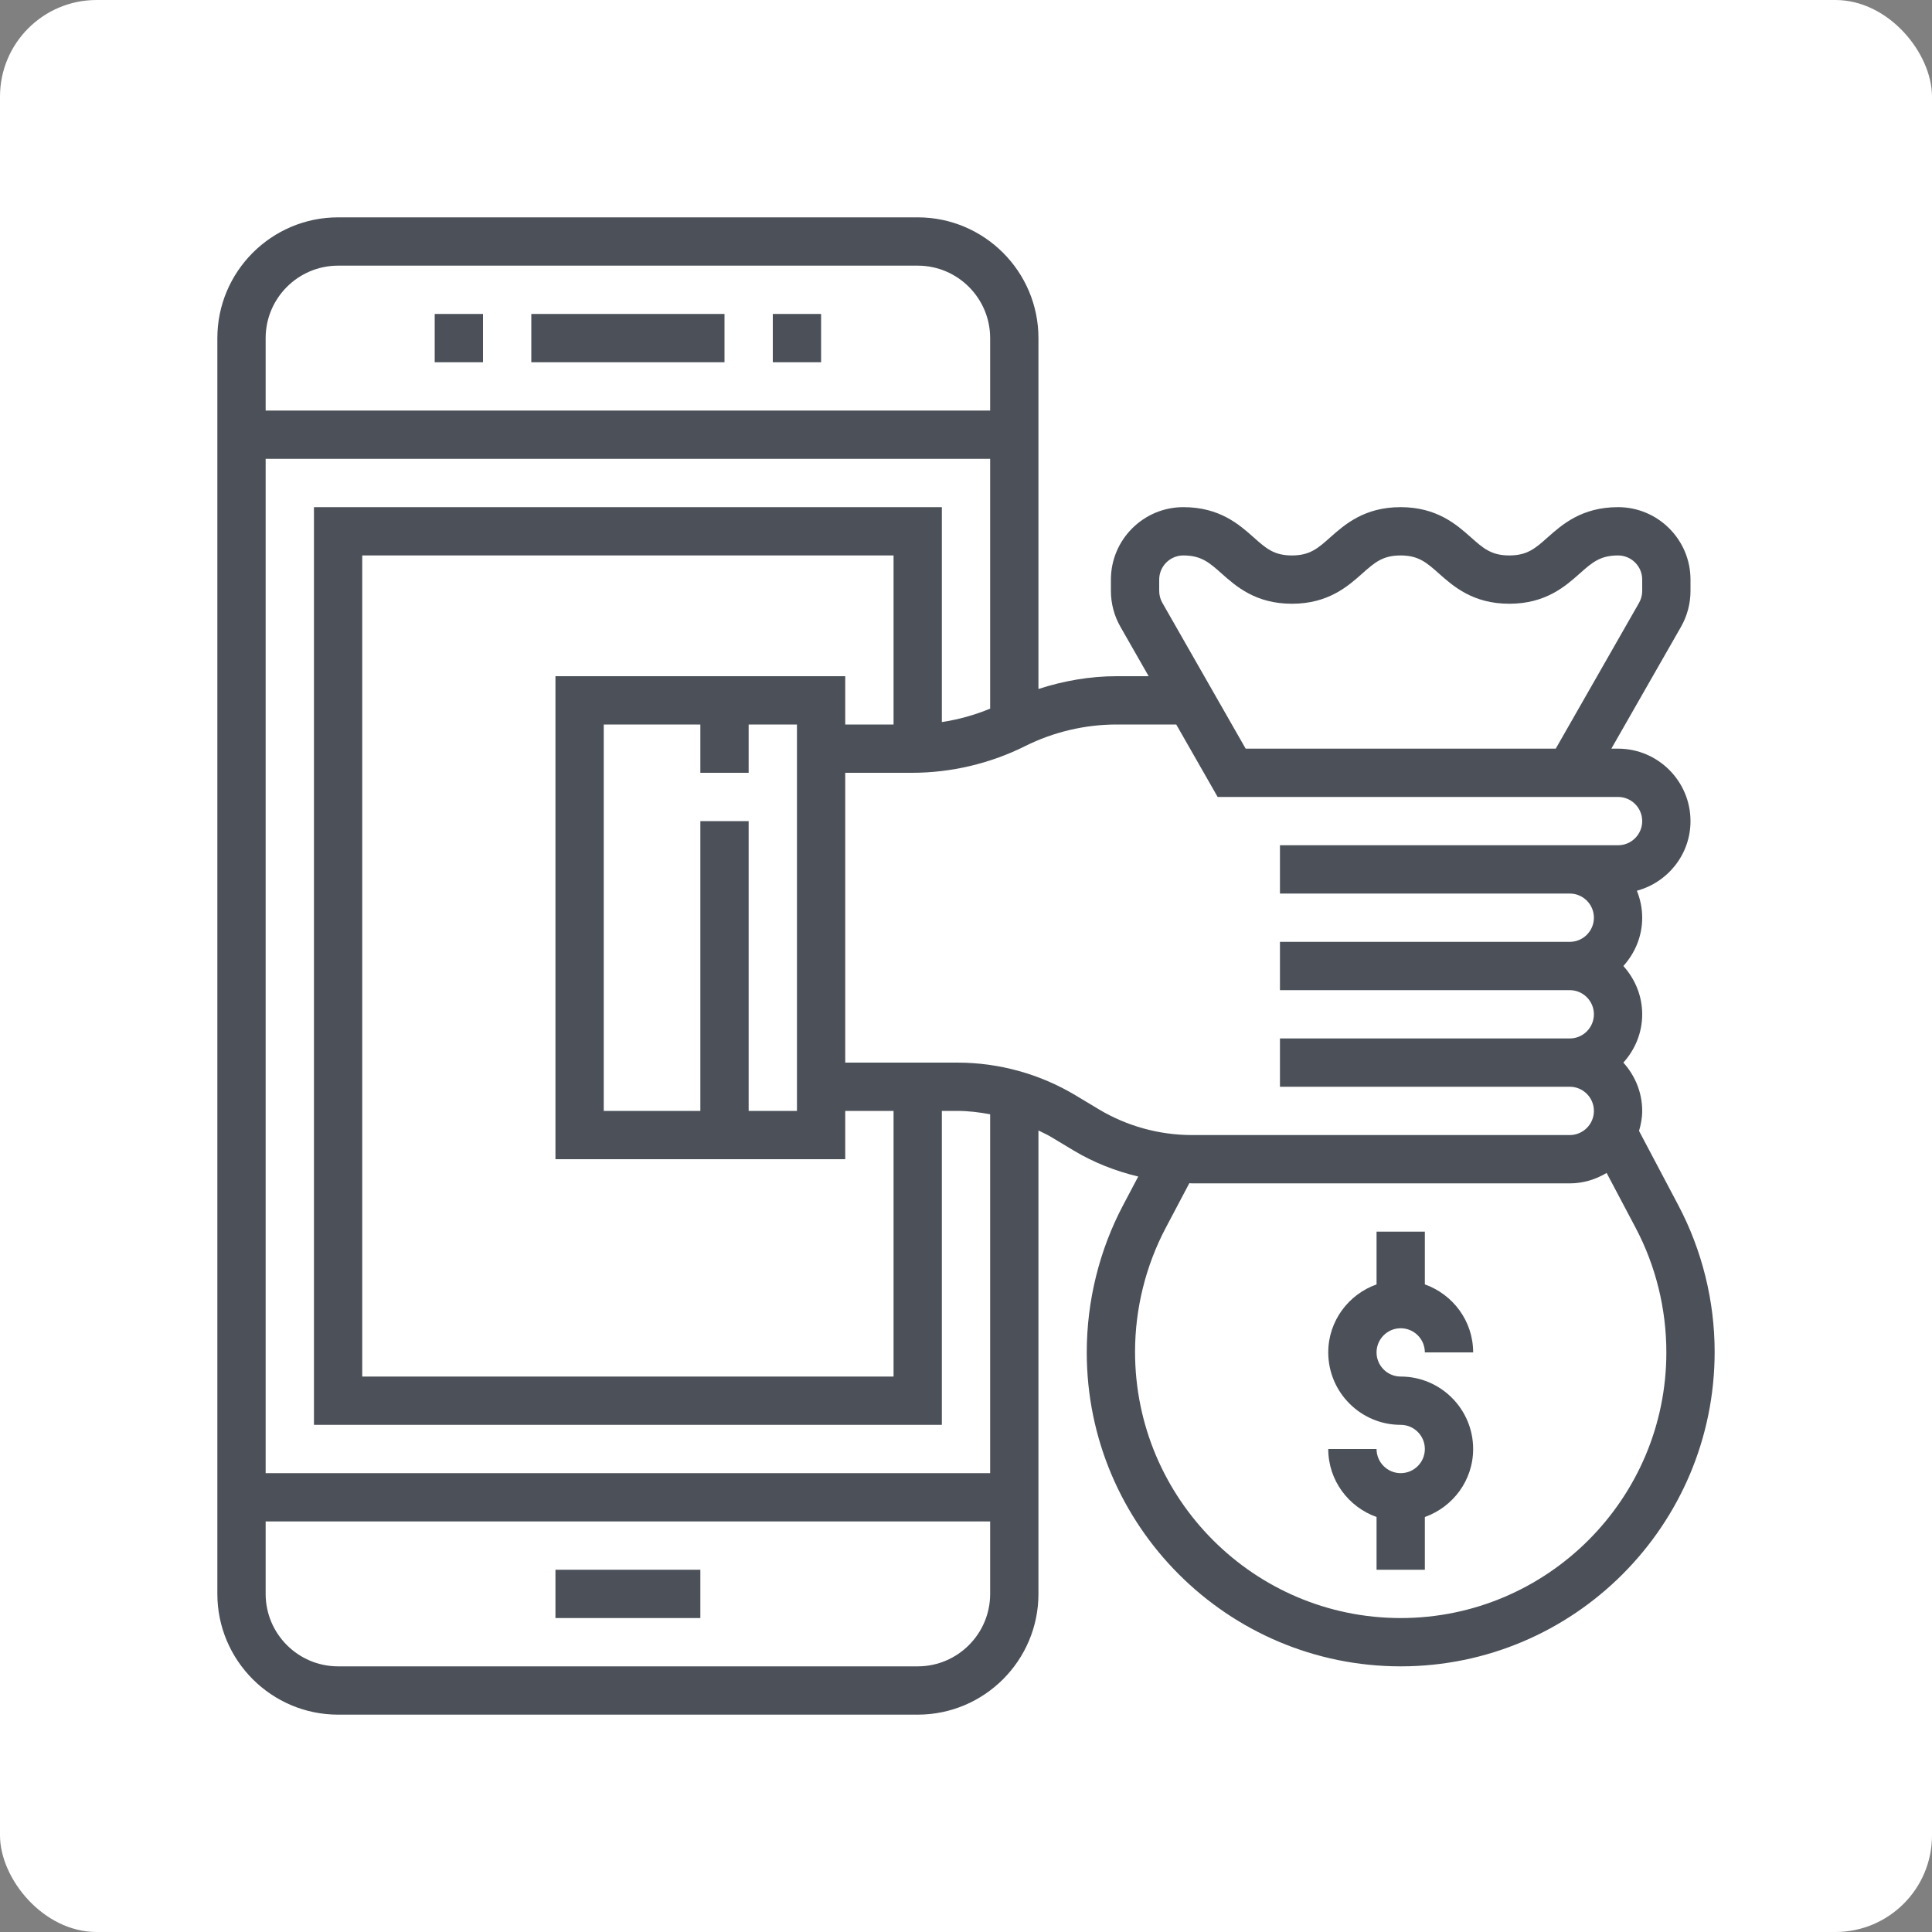 <svg width="80" height="80" viewBox="0 0 80 80" fill="none" xmlns="http://www.w3.org/2000/svg">
<rect x="0" y="0" width="80" height="80" fill="#808080" stroke="none"/>
<rect width="80" height="80" rx="4" fill="white"/>
<path d="M69.493 49.902L67.869 46.829C67.946 46.564 68 46.289 68 46C68 45.229 67.699 44.532 67.22 44C67.7 43.468 68 42.771 68 42C68 41.229 67.699 40.532 67.22 40C67.7 39.468 68 38.771 68 38C68 37.605 67.919 37.23 67.78 36.884C69.055 36.538 70 35.383 70 34C70 32.346 68.654 31 67 31H66.723L69.605 25.958C69.863 25.506 70 24.991 70 24.469V24C70 22.346 68.654 21 67 21C65.494 21 64.68 21.724 64.085 22.252C63.578 22.703 63.243 23 62.497 23C61.752 23 61.417 22.703 60.91 22.252C60.315 21.724 59.501 21 57.995 21C56.49 21 55.676 21.724 55.081 22.252C54.574 22.703 54.24 23 53.495 23C52.752 23 52.418 22.703 51.913 22.253C51.318 21.724 50.505 21 49 21C47.346 21 46 22.346 46 24V24.469C46 24.991 46.137 25.506 46.396 25.957L47.563 28H46.236C45.139 28 44.044 28.19 43 28.529V14C43 11.243 40.757 9 38 9H14C11.243 9 9 11.243 9 14V66C9 68.757 11.243 71 14 71H38C40.757 71 43 68.757 43 66V46.811C43.171 46.897 43.346 46.973 43.511 47.072L44.46 47.642C45.292 48.141 46.197 48.493 47.132 48.718L46.507 49.901C45.521 51.767 45 53.867 45 56C45 63.168 50.832 69 58 69C65.168 69 71 63.168 71 55.976C71 53.867 70.479 51.767 69.493 49.902ZM48 24C48 23.449 48.448 23 49 23C49.743 23 50.078 23.297 50.583 23.747C51.178 24.276 51.991 25 53.495 25C55 25 55.814 24.276 56.409 23.748C56.916 23.297 57.25 23 57.995 23C58.74 23 59.075 23.297 59.582 23.748C60.177 24.276 60.991 25 62.497 25C64.003 25 64.818 24.276 65.413 23.748C65.92 23.297 66.255 23 67 23C67.552 23 68 23.449 68 24V24.469C68 24.643 67.954 24.814 67.868 24.965L64.42 31H51.58L48.132 24.964C48.046 24.814 48 24.643 48 24.469V24ZM14 11H38C39.654 11 41 12.346 41 14V17H11V14C11 12.346 12.346 11 14 11ZM38 69H14C12.346 69 11 67.654 11 66V63H41V66C41 67.654 39.654 69 38 69ZM41 61H11V19H41V29.343C40.358 29.608 39.687 29.796 39 29.898V21H13V59H39V46H39.639C40.098 46 40.552 46.057 41 46.14V61ZM23 28V48H35V46H37V57H15V23H37V30H35V28H23ZM29 34V46H25V30H29V32H31V30H33V46H31V34H29ZM44.54 45.357C43.06 44.469 41.364 44 39.639 44H35V32H37.764C39.381 32 41.001 31.618 42.448 30.895C43.618 30.31 44.928 30 46.237 30H48.706L50.42 33H67C67.552 33 68 33.449 68 34C68 34.551 67.552 35 67 35H65H59H53V37H59H65C65.552 37 66 37.449 66 38C66 38.551 65.552 39 65 39H59H53V41H59H65C65.552 41 66 41.449 66 42C66 42.551 65.552 43 65 43H53V45H65C65.552 45 66 45.449 66 46C66 46.551 65.552 47 65 47H49.361C47.998 47 46.658 46.629 45.489 45.928L44.54 45.357ZM58 67C51.935 67 47 62.065 47 55.976C47 54.192 47.44 52.414 48.274 50.837L49.248 48.993C49.286 48.993 49.323 49.001 49.36 49.001H65C65.56 49.001 66.078 48.837 66.527 48.569L67.726 50.837C68.56 52.414 69 54.191 69 56C69 62.065 64.065 67 58 67Z" fill="#4C5159"/>
<path d="M58 55C58.552 55 59 55.449 59 56H61C61 54.698 60.161 53.598 59 53.184V51H57V53.184C55.839 53.598 55 54.698 55 56C55 57.654 56.346 59 58 59C58.552 59 59 59.449 59 60C59 60.551 58.552 61 58 61C57.448 61 57 60.551 57 60H55C55 61.302 55.839 62.402 57 62.816V65H59V62.816C60.161 62.402 61 61.302 61 60C61 58.346 59.654 57 58 57C57.448 57 57 56.551 57 56C57 55.449 57.448 55 58 55Z" fill="#4C5159"/>
<path d="M30 13H22V15H30V13Z" fill="#4C5159"/>
<path d="M34 13H32V15H34V13Z" fill="#4C5159"/>
<path d="M20 13H18V15H20V13Z" fill="#4C5159"/>
<path d="M29 65H23V67H29V65Z" fill="#4C5159"/>
</svg>
